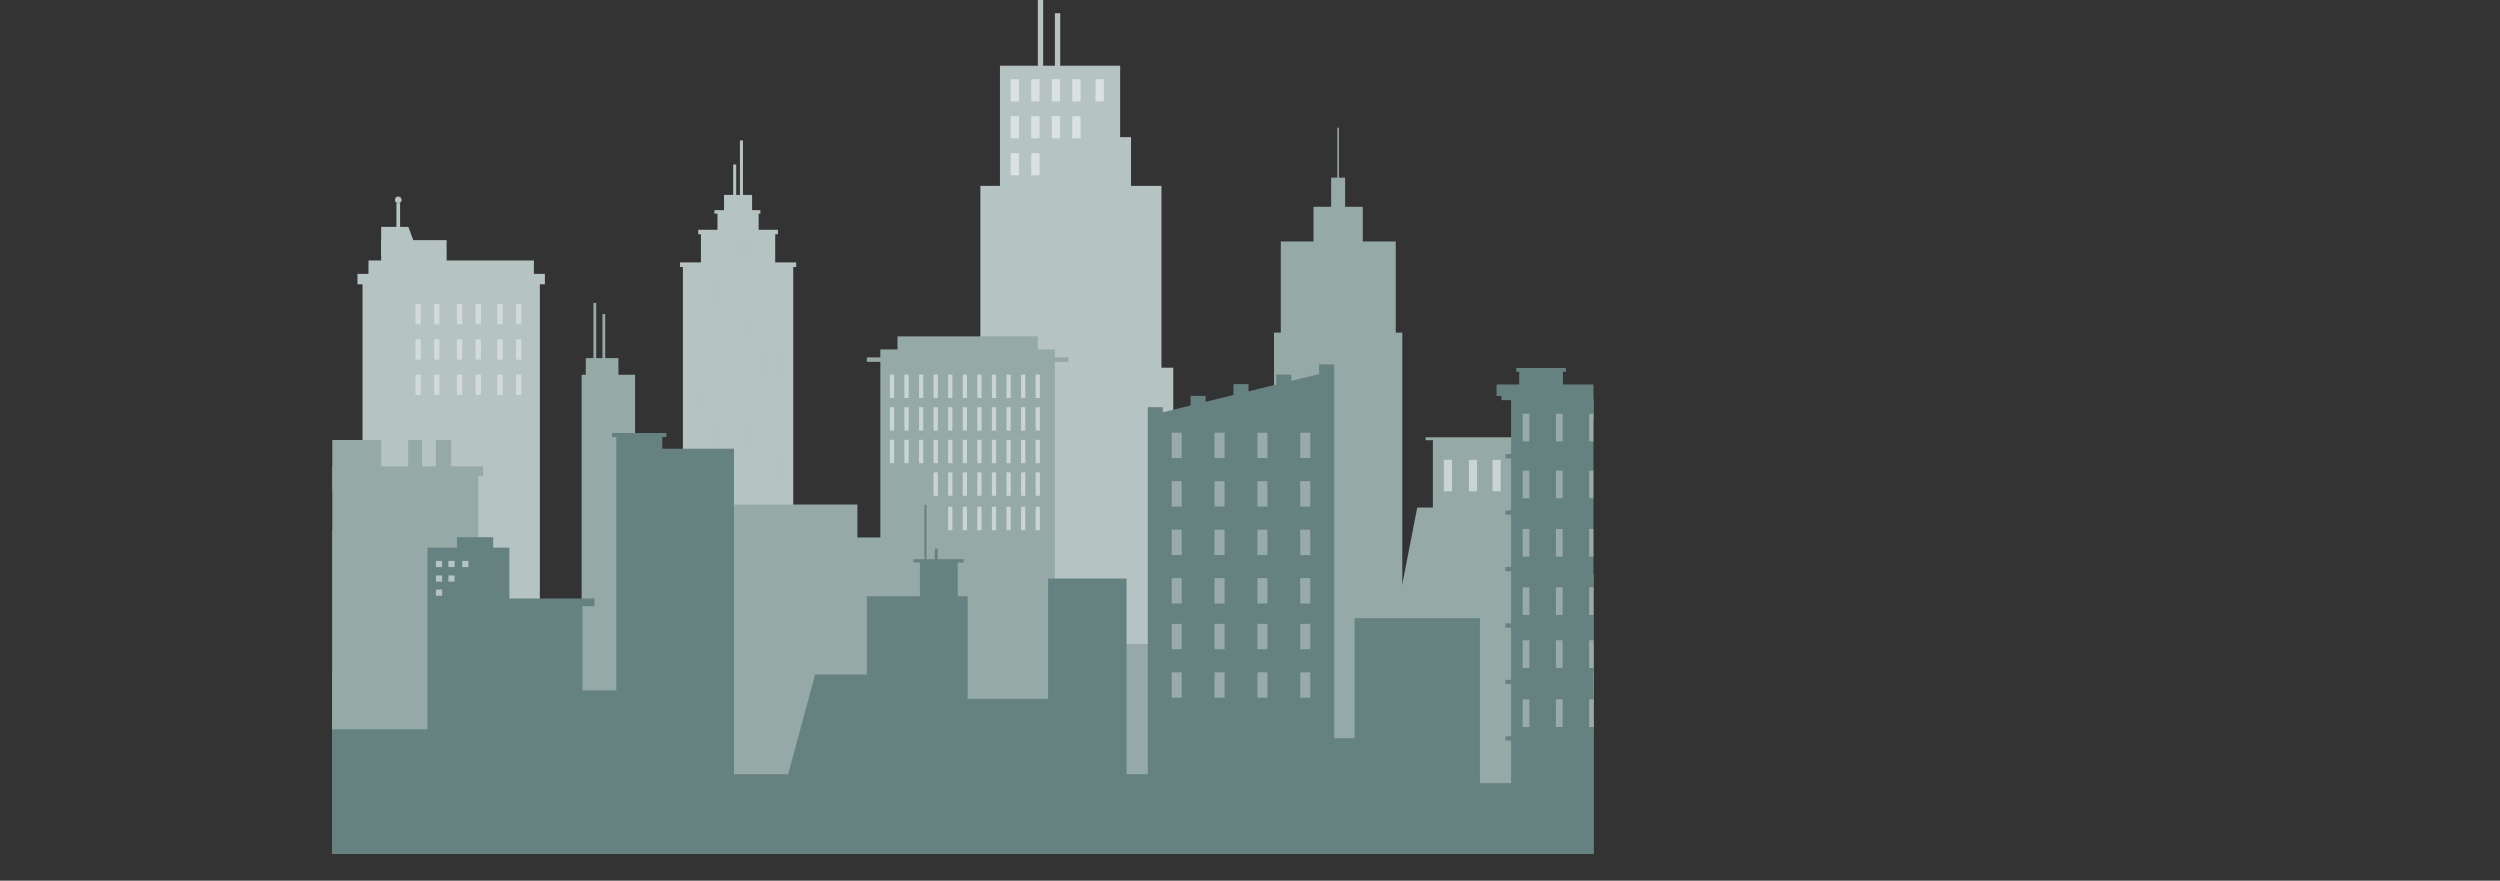 <svg xmlns="http://www.w3.org/2000/svg" xmlns:xlink="http://www.w3.org/1999/xlink" viewBox="0 0 2378.85 837.98"><rect x="0" y="0" width="2378.85" height="837.98" fill="#333333" stroke="none"/><defs><style>.cls-1{fill:none;}.cls-2{clip-path:url(#clip-path);}.cls-3,.cls-4{fill:#b5c3c2;}.cls-4{opacity:0.29;}.cls-5{fill:#95a9a7;}.cls-6{fill:#658280;}.cls-7{opacity:0.52;}.cls-10,.cls-11,.cls-8,.cls-9{fill:#fff;}.cls-9{opacity:0.5;}.cls-10{opacity:0.33;}.cls-11{opacity:0.4;}</style><clipPath id="clip-path" transform="translate(316.24 -387.44)"><rect class="cls-1" width="1200" height="1200" transform="translate(1200 1200) rotate(180)"/></clipPath></defs><g id="Object"><g class="cls-2"><rect class="cls-3" x="649.81" y="250.74" width="104.97" height="417.83"/><rect class="cls-3" x="666.97" y="220.79" width="70.67" height="175.58"/><rect class="cls-3" x="682.7" y="201.78" width="39.2" height="97.39"/><polygon class="cls-3" points="715.65 251.83 688.94 251.83 688.94 185.46 698.58 185.46 708.13 185.46 715.65 185.46 715.65 251.83"/><polygon class="cls-3" points="700.54 222.93 697.64 222.93 697.64 156.55 698.69 156.55 699.72 156.55 700.54 156.55 700.54 222.93"/><polygon class="cls-3" points="706.96 199.98 704.06 199.98 704.06 133.61 705.1 133.61 706.14 133.61 706.96 133.61 706.96 199.98"/><rect class="cls-3" x="647.01" y="249.67" width="110.57" height="4.45"/><rect class="cls-3" x="664.39" y="218.64" width="75.82" height="4.28"/><rect class="cls-3" x="679.84" y="199.98" width="43.7" height="3.29"/><rect class="cls-4" x="673.46" y="227.91" width="3.29" height="18.4"/><rect class="cls-4" x="682.55" y="227.91" width="3.29" height="18.4"/><rect class="cls-4" x="691.64" y="227.91" width="3.29" height="18.4"/><rect class="cls-4" x="700.73" y="227.91" width="3.29" height="18.4"/><rect class="cls-4" x="709.82" y="227.91" width="3.29" height="18.4"/><rect class="cls-4" x="718.91" y="227.91" width="3.29" height="18.4"/><rect class="cls-4" x="728" y="227.91" width="3.29" height="18.4"/><rect class="cls-3" x="659.03" y="267.4" width="7.94" height="21.83"/><rect class="cls-4" x="674.75" y="267.4" width="7.94" height="21.83"/><rect class="cls-3" x="690.47" y="267.4" width="7.94" height="21.83"/><rect class="cls-3" x="706.19" y="267.4" width="7.94" height="21.83"/><rect class="cls-3" x="721.91" y="267.4" width="7.94" height="21.83"/><rect class="cls-3" x="737.63" y="267.4" width="7.94" height="21.83"/><rect class="cls-3" x="659.03" y="301.42" width="7.94" height="21.83"/><rect class="cls-3" x="674.75" y="301.42" width="7.94" height="21.83"/><rect class="cls-3" x="690.47" y="301.42" width="7.94" height="21.83"/><rect class="cls-4" x="706.19" y="301.42" width="7.94" height="21.83"/><rect class="cls-3" x="721.91" y="301.42" width="7.94" height="21.83"/><rect class="cls-3" x="737.63" y="301.42" width="7.94" height="21.83"/><rect class="cls-3" x="659.03" y="335.45" width="7.94" height="21.83"/><rect class="cls-3" x="674.75" y="335.45" width="7.94" height="21.83"/><rect class="cls-3" x="690.47" y="335.45" width="7.94" height="21.83"/><rect class="cls-3" x="706.19" y="335.45" width="7.94" height="21.83"/><rect class="cls-4" x="721.91" y="335.45" width="7.94" height="21.83"/><rect class="cls-4" x="737.63" y="335.45" width="7.94" height="21.83"/><rect class="cls-4" x="659.03" y="369.47" width="7.94" height="21.83"/><rect class="cls-3" x="674.75" y="369.47" width="7.94" height="21.83"/><rect class="cls-3" x="690.47" y="369.47" width="7.94" height="21.83"/><rect class="cls-3" x="706.19" y="369.47" width="7.94" height="21.83"/><rect class="cls-3" x="721.91" y="369.47" width="7.94" height="21.83"/><rect class="cls-3" x="737.63" y="369.47" width="7.94" height="21.83"/><rect class="cls-3" x="659.03" y="403.5" width="7.94" height="21.83"/><rect class="cls-4" x="674.75" y="403.5" width="7.94" height="21.83"/><rect class="cls-3" x="690.47" y="403.5" width="7.94" height="21.83"/><rect class="cls-4" x="706.19" y="403.5" width="7.94" height="21.83"/><rect class="cls-3" x="721.91" y="403.5" width="7.94" height="21.83"/><rect class="cls-3" x="737.63" y="403.5" width="7.94" height="21.83"/><rect class="cls-3" x="659.03" y="437.52" width="7.94" height="21.83"/><rect class="cls-3" x="674.75" y="437.52" width="7.94" height="21.83"/><rect class="cls-3" x="690.47" y="437.52" width="7.94" height="21.83"/><rect class="cls-3" x="706.19" y="437.52" width="7.94" height="21.83"/><rect class="cls-3" x="721.91" y="437.52" width="7.94" height="21.83"/><rect class="cls-4" x="737.63" y="437.52" width="7.94" height="21.83"/><rect class="cls-3" x="659.03" y="471.55" width="7.94" height="21.83"/><rect class="cls-4" x="674.75" y="471.55" width="7.94" height="21.83"/><rect class="cls-4" x="690.47" y="471.55" width="7.94" height="21.83"/><rect class="cls-3" x="706.19" y="471.55" width="7.94" height="21.83"/><rect class="cls-3" x="721.91" y="471.55" width="7.94" height="21.83"/><rect class="cls-3" x="737.63" y="471.55" width="7.94" height="21.83"/><rect class="cls-3" x="659.03" y="505.57" width="7.94" height="21.83"/><rect class="cls-3" x="674.75" y="505.57" width="7.94" height="21.83"/><rect class="cls-3" x="690.47" y="505.57" width="7.94" height="21.83"/><rect class="cls-3" x="706.19" y="505.57" width="7.94" height="21.83"/><rect class="cls-4" x="721.91" y="505.57" width="7.94" height="21.83"/><rect class="cls-3" x="737.63" y="505.57" width="7.94" height="21.83"/><rect class="cls-3" x="659.03" y="539.6" width="7.94" height="21.83"/><rect class="cls-4" x="674.75" y="539.6" width="7.94" height="21.83"/><rect class="cls-3" x="690.47" y="539.6" width="7.94" height="21.83"/><rect class="cls-3" x="706.19" y="539.6" width="7.94" height="21.83"/><rect class="cls-3" x="721.91" y="539.6" width="7.94" height="21.83"/><rect class="cls-3" x="737.63" y="539.6" width="7.94" height="21.83"/><rect class="cls-3" x="659.03" y="573.62" width="7.94" height="21.83"/><rect class="cls-3" x="674.75" y="573.62" width="7.94" height="21.83"/><rect class="cls-3" x="690.47" y="573.62" width="7.94" height="21.83"/><rect class="cls-4" x="706.19" y="573.62" width="7.94" height="21.83"/><rect class="cls-3" x="721.91" y="573.62" width="7.94" height="21.83"/><rect class="cls-4" x="737.63" y="573.62" width="7.94" height="21.83"/><rect class="cls-4" x="659.03" y="607.64" width="7.94" height="21.83"/><rect class="cls-3" x="674.75" y="607.64" width="7.94" height="21.83"/><rect class="cls-4" x="690.47" y="607.64" width="7.94" height="21.83"/><rect class="cls-3" x="706.19" y="607.64" width="7.94" height="21.83"/><rect class="cls-3" x="721.91" y="607.64" width="7.94" height="21.83"/><rect class="cls-3" x="737.63" y="607.64" width="7.94" height="21.83"/><rect class="cls-3" x="344.95" y="266.63" width="168.74" height="351.98"/><rect class="cls-3" x="340.15" y="260.58" width="178.33" height="9.95"/><rect class="cls-3" x="350.62" y="247.85" width="157.4" height="47.29"/><rect class="cls-3" x="362.67" y="228.5" width="62.33" height="51.67"/><polygon class="cls-3" points="398.74 243.06 362.67 243.06 362.67 215.86 388.54 215.86 398.74 243.06"/><rect class="cls-3" x="377.21" y="193.29" width="3.5" height="60.58"/><circle class="cls-3" cx="378.96" cy="190.15" r="3.14"/><polygon class="cls-3" points="1911.06 645.41 1726.35 645.41 1703.3 127.9 1911.06 171.03 1911.06 645.41"/><polygon class="cls-3" points="1105.19 349.87 1105.19 176.85 1076.22 176.85 1076.22 130.5 1065.87 130.5 1065.87 62.53 1008.85 62.53 1008.85 12.58 1003.78 12.58 1003.78 62.53 992.61 62.53 992.61 0 987.53 0 987.53 62.53 951.49 62.53 951.49 176.85 932.87 176.85 932.87 349.87 916.91 349.87 916.91 665.01 1116.41 665.01 1116.41 349.87 1105.19 349.87"/><rect class="cls-3" x="109.12" y="639" width="2206.97" height="52.49"/><polygon class="cls-5" points="1408.21 678.63 1310.48 678.63 1348.56 482.93 1408.21 482.93 1408.21 678.63"/><rect class="cls-5" x="29.93" y="686.25" width="2317.22" height="151.73"/><polygon class="cls-5" points="1328.12 316.49 1328.12 229.77 1296.74 229.77 1296.74 196.76 1279.95 196.76 1279.95 169.03 1274.06 169.03 1274.06 121.48 1272.54 121.48 1272.54 169.03 1266.65 169.03 1266.65 196.76 1249.86 196.76 1249.86 229.77 1218.72 229.77 1218.72 316.49 1212.25 316.49 1212.25 473.93 1163.97 473.93 1163.97 653.41 1212.25 653.41 1260.53 653.41 1334.35 653.41 1334.35 316.49 1328.12 316.49"/><polygon class="cls-5" points="1508.46 416.11 1356.57 416.11 1356.57 418.87 1363.45 418.87 1363.45 675.69 1501.59 675.69 1501.59 418.87 1508.46 418.87 1508.46 416.11"/><rect class="cls-5" x="681.2" y="480.08" width="134.66" height="213.94"/><rect class="cls-5" x="429.32" y="589.69" width="231.6" height="104.33"/><rect class="cls-5" x="553.46" y="356.6" width="50.84" height="256.2"/><rect class="cls-5" x="564.68" y="288.26" width="2.64" height="139.32"/><rect class="cls-5" x="573.27" y="298.82" width="2.64" height="139.32"/><rect class="cls-5" x="557.38" y="340.75" width="31.08" height="34.34"/><rect class="cls-5" x="651.84" y="518.37" width="88.48" height="175.64"/><rect class="cls-5" x="837.69" y="332.5" width="166.09" height="361.51"/><rect class="cls-5" x="854.01" y="320.08" width="133.45" height="60.21"/><rect class="cls-5" x="824.82" y="340.07" width="191.84" height="4.23"/><rect class="cls-5" x="807.6" y="511.44" width="78.26" height="182.57"/><rect class="cls-5" x="247.08" y="504.51" width="89.8" height="189.51"/><rect class="cls-5" x="276.13" y="453" width="178.94" height="241.01"/><rect class="cls-5" x="265.69" y="443.76" width="194" height="9.24"/><rect class="cls-5" x="284.05" y="418.67" width="78.64" height="48.86"/><rect class="cls-5" x="388.38" y="418.67" width="13.21" height="29.71"/><rect class="cls-5" x="414.79" y="418.67" width="14.53" height="29.71"/><rect class="cls-5" x="198.22" y="620.72" width="93.76" height="73.29"/><rect class="cls-5" x="162.8" y="589.69" width="44.4" height="104.33"/><rect class="cls-5" x="109.12" y="657.37" width="75.88" height="36.65"/><rect class="cls-5" x="987.47" y="612.8" width="935.02" height="81.22"/><path class="cls-5" d="M1531.58,775.41a11.23,11.23,0,0,0-11.19,10.3l-13.16-.43c0-1.29,0-2.58,0-3.88a138.49,138.49,0,0,0-8.24-47.27l11-4a11.22,11.22,0,1,0-.43-1.17l-11,4.05a137.76,137.76,0,0,0-28.32-45.77l8.6-8.06a11.3,11.3,0,1,0-.85-.91l-8.61,8.06c-.88-.94-1.78-1.86-2.7-2.78a138.31,138.31,0,0,0-44.7-30l4.73-11.52a11.35,11.35,0,1,0-1.16-.45l-4.72,11.5A138,138,0,0,0,1374,643l.51-15.75h.36a11.21,11.21,0,1,0-1.6-.11L1372.7,643c-1.28,0-2.58,0-3.87,0a138.61,138.61,0,0,0-45.46,7.6l-4.53-12.85a11.17,11.17,0,1,0-1.18.41l4.53,12.85a137.88,137.88,0,0,0-47.58,29l-8.21-8.77a11.21,11.21,0,1,0-.89.87l8.2,8.75c-.94.89-1.87,1.79-2.78,2.7a138.51,138.51,0,0,0-27.61,39.28L1232.89,718a11.43,11.43,0,0,0,.58-3.58,11.24,11.24,0,1,0-1,4.74l10.38,4.79a137.62,137.62,0,0,0-12.33,52.37l-13.4-.43a11.19,11.19,0,1,0,0,1.25l13.39.43c0,1.29,0,2.58,0,3.87a138.51,138.51,0,0,0,8.24,47.28l-11,4.05a11.22,11.22,0,1,0,.43,1.17l11-4a137.76,137.76,0,0,0,28.32,45.77l-8.6,8.06a11.3,11.3,0,1,0,.85.91l8.61-8.06c.88.93,1.78,1.86,2.7,2.78a139.07,139.07,0,0,0,29,22.25l-67.76,124.87H1220V1030h-6v7.1h309.56V1030h-5.95v-3.57H1505.5l-67.76-124.87a138.4,138.4,0,0,0,25.3-18.7l11,11.72a11.3,11.3,0,1,0,1-.77L1464,882c.94-.89,1.87-1.79,2.78-2.7A138.71,138.71,0,0,0,1494.34,840l12.23,5.64a11,11,0,0,0-.35,2.76,11.24,11.24,0,1,0,.72-4l-12.08-5.57a137.67,137.67,0,0,0,12.33-52.37l13.16.42a11.24,11.24,0,1,0,11.23-11.54Zm-28,6c0,1.26,0,2.51,0,3.76l-38.77-1.26c0-.83,0-1.66,0-2.5a95.48,95.48,0,0,0-5.69-32.55l36.46-13.43A134.77,134.77,0,0,1,1503.54,781.4Zm-40.69,2.44L1376.37,781a6.77,6.77,0,0,0-.26-1.63l81.19-29.9a93.57,93.57,0,0,1,5.58,31.91C1462.88,782.22,1462.87,783,1462.85,783.84Zm-188-4.87,86.47,2.81a7.4,7.4,0,0,0,.27,1.64l-81.19,29.89a93.48,93.48,0,0,1-5.58-31.91Q1274.78,780.19,1274.81,779Zm99.94-2.26,63.1-59.12a94.34,94.34,0,0,1,19,30.73l-81.19,29.9A7.76,7.76,0,0,0,1374.75,776.71Zm-.85-.91a7.61,7.61,0,0,0-1.63-1.12l32.86-80a94.38,94.38,0,0,1,31.87,22Zm-2.79-1.6a8,8,0,0,0-1.41-.3l2.81-86.47a93.69,93.69,0,0,1,31.47,6.74Zm-2.66-.34a7.63,7.63,0,0,0-1.53.24l-28.77-81.61a93.87,93.87,0,0,1,30.68-5.14l2.43,0Zm-2.71.65a7.46,7.46,0,0,0-1.6,1L1305,712.39a94.1,94.1,0,0,1,32-19.48Zm-2.51,1.83a7.5,7.5,0,0,0-1,1.34l-78.55-36.26a94.5,94.5,0,0,1,20.39-28.18Zm-1.5,2.47a7.14,7.14,0,0,0-.4,1.73l-86.47-2.81a93.5,93.5,0,0,1,8.32-35.18Zm.25,5.78a7.48,7.48,0,0,0,.72,1.23l-.51.95-62.38,58.45a94.28,94.28,0,0,1-19-30.74Zm-1.68,5.66-39.16,72.19a94.8,94.8,0,0,1-20.48-16.3Zm4.26-2.61a8.61,8.61,0,0,0,.83.49l-32.86,80a93.42,93.42,0,0,1-9.22-4.48Zm2,1a8,8,0,0,0,1.41.3l-2.81,86.47a93.69,93.69,0,0,1-31.47-6.74Zm2.28,86.85c-.81,0-1.62,0-2.43,0l2.81-86.47a7.63,7.63,0,0,0,1.53-.24l28.76,81.6A93.51,93.51,0,0,1,1368.83,875.46Zm3.09-87.16a8.49,8.49,0,0,0,1.18-.66l41.25,76a92.75,92.75,0,0,1-13.67,6.22Zm6.94,4.72,53.79,57.4a95,95,0,0,1-16.13,12Zm-2.35-4.33-1.55-2.87a6.2,6.2,0,0,0,.44-.69L1454,821.38a94.42,94.42,0,0,1-20.39,28.19Zm-.58-4.7a7.44,7.44,0,0,0,.4-1.72l86.47,2.81a93.41,93.41,0,0,1-8.32,35.17Zm-44.12,85.91-14.76,35.94a131.75,131.75,0,0,1-13.17-6.35l18.53-34.17A97.13,97.13,0,0,0,1331.81,869.9Zm1.16.47a95.43,95.43,0,0,0,32.12,6.88L1363.83,916a134.08,134.08,0,0,1-45.62-9.7Zm33.37,6.93q1.25,0,2.49,0a95.49,95.49,0,0,0,31.3-5.25L1413,908.72a134.84,134.84,0,0,1-44.21,7.39c-1.25,0-2.5,0-3.75-.05Zm35-5.63a96,96,0,0,0,14-6.35l18.53,34.17a133,133,0,0,1-19.56,8.82Zm93.79-137.42-36.46,13.43a96,96,0,0,0-19.42-31.37l28.34-26.56A134,134,0,0,1,1495.09,734.25Zm-31-48.1c.89.89,1.76,1.78,2.62,2.69l-28.34,26.55a96.25,96.25,0,0,0-32.52-22.48L1420.61,657A134.42,134.42,0,0,1,1464.08,686.15Zm-44.63-29.66-14.76,36a95.43,95.43,0,0,0-32.12-6.88l1.26-38.77A134.08,134.08,0,0,1,1419.45,656.49Zm-50.62-9.79c1.25,0,2.5,0,3.75,0l-1.26,38.76-2.49,0a95.49,95.49,0,0,0-31.3,5.25l-12.91-36.65A135.1,135.1,0,0,1,1368.83,646.7Zm-45.39,7.8,12.91,36.64A96.17,96.17,0,0,0,1303.73,711l-26.55-28.34A133.87,133.87,0,0,1,1323.44,654.5Zm-49.86,31.65c.88-.89,1.78-1.76,2.69-2.62l26.55,28.34A96.54,96.54,0,0,0,1282,740.64l-35.29-16.29A134.76,134.76,0,0,1,1273.58,686.15Zm-27.38,39.33,35.28,16.29a95.4,95.4,0,0,0-8.49,35.89l-38.78-1.26A134.05,134.05,0,0,1,1246.2,725.48Zm-12.08,55.92c0-1.25,0-2.5.05-3.75l38.77,1.26q0,1.25,0,2.49A95.49,95.49,0,0,0,1278.6,814l-36.46,13.42A134.73,134.73,0,0,1,1234.12,781.4Zm8.45,47.16L1279,815.13a96,96,0,0,0,19.42,31.37l-28.35,26.56A134.1,134.1,0,0,1,1242.57,828.56Zm31,48.1c-.89-.89-1.76-1.79-2.62-2.69l28.34-26.55a96,96,0,0,0,21,16.66l-18.55,34.18A135.48,135.48,0,0,1,1273.58,876.66Zm229.08,149.77H1235l67.09-123.65a134.79,134.79,0,0,0,13.54,6.53l-4.73,11.52a11.35,11.35,0,1,0,1.16.45l4.72-11.5a138,138,0,0,0,46.93,10l-.39,11.78a11.23,11.23,0,1,0,1.25,0l.39-11.79c1.28,0,2.58.06,3.87.06a138.61,138.61,0,0,0,45.46-7.6l4,11.45a11.24,11.24,0,1,0,4.76-1.06,11,11,0,0,0-3.6.6l-4-11.41a136.27,136.27,0,0,0,20.1-9.06ZM1436,898.26l-18.55-34.18a96.16,96.16,0,0,0,16.52-12.29l26.55,28.34A134.88,134.88,0,0,1,1436,898.26Zm28.12-21.6c-.88.88-1.78,1.76-2.69,2.61l-26.55-28.33a96.54,96.54,0,0,0,20.81-28.77l35.29,16.29A134.76,134.76,0,0,1,1464.08,876.66Zm27.38-39.33L1456.18,821a95.41,95.41,0,0,0,8.49-35.9l38.78,1.26A134.1,134.1,0,0,1,1491.46,837.33Z" transform="translate(316.24 -387.44)"/><rect class="cls-5" x="1874.94" y="482.46" width="144.39" height="211.55"/><rect class="cls-5" x="1998.2" y="564.71" width="144.39" height="128.11"/><rect class="cls-5" x="1438.26" y="545.9" width="81" height="107.51"/><rect class="cls-5" x="1947.14" y="281.27" width="102.13" height="412.74"/><polygon class="cls-5" points="2217.42 694.01 2082.72 694.01 2082.72 453 2184.85 453 2217.42 694.01"/><rect class="cls-5" x="2158.43" y="639" width="117.97" height="55.02"/><rect class="cls-5" x="2022.85" y="195.05" width="3.52" height="112.16"/><rect class="cls-5" x="2034.74" y="219.11" width="3.52" height="112.16"/><rect class="cls-5" x="2012.07" y="234.6" width="3.52" height="112.16"/><rect class="cls-5" x="2088" y="433.52" width="48.2" height="37.97"/><rect class="cls-5" x="2093.28" y="419.99" width="37.64" height="21.34"/><rect class="cls-5" x="2155.35" y="444.65" width="9.24" height="15.33"/><rect class="cls-5" x="2167.87" y="430.66" width="13.21" height="29.32"/><path class="cls-6" d="M1696.57,728a2.68,2.68,0,1,0-2.64,3.14A2.92,2.92,0,0,0,1696.57,728Z" transform="translate(316.24 -387.44)"/><polygon class="cls-6" points="2300.13 722.22 2283.77 612.8 2250.31 612.8 2250.31 522 2254.45 522 2254.45 513.79 2238.21 513.79 2238.21 478.42 2236.22 478.42 2236.22 513.79 2225 513.79 2225 484.81 2223.02 484.81 2223.02 513.79 2155.35 513.79 2155.35 522 2159.97 522 2159.97 706.23 2082.72 706.23 2082.72 623.71 2038.72 623.71 2038.72 420.93 2042.75 420.93 2042.75 410.98 2033.96 410.98 2033.96 398.24 2023.85 398.24 2023.85 393.46 2023.85 378.89 2023.85 366.26 2011.64 366.26 2011.64 343.68 2010.17 343.68 2008.71 343.68 2008.71 366.26 2002.13 366.26 1998.15 378.89 1971.53 378.89 1971.53 398.24 1901.84 398.24 1901.84 410.98 1893.05 410.98 1893.05 420.93 1897.08 420.93 1897.08 552.86 1838.77 552.86 1838.77 682.5 1774.07 653.83 1774.07 528 1784.51 528 1784.51 518.76 1766.14 518.76 1766.14 493.67 1687.5 493.67 1687.5 518.76 1661.81 518.76 1661.81 493.67 1648.61 493.67 1648.61 518.76 1635.4 518.76 1635.4 493.67 1620.88 493.67 1620.88 518.76 1590.5 518.76 1590.5 528 1595.12 528 1595.12 702.4 1565.63 702.4 1565.63 700.57 1560.29 700.57 1560.29 650.88 1565.63 650.88 1565.63 646.89 1560.29 646.89 1560.29 597.19 1565.63 597.19 1565.63 593.2 1560.29 593.2 1560.29 543.51 1565.63 543.51 1565.63 539.52 1560.29 539.52 1560.29 489.82 1565.63 489.82 1565.63 485.83 1560.29 485.83 1560.29 436.14 1565.63 436.14 1565.63 432.15 1560.29 432.15 1560.29 380.72 1569.44 380.72 1569.44 376.72 1574.09 376.72 1574.09 365.81 1487.22 365.81 1487.22 353.69 1490.05 353.69 1490.05 350.18 1442.76 350.18 1442.76 353.69 1445.58 353.69 1445.58 365.81 1424.06 365.81 1424.06 376.72 1428.71 376.72 1428.71 380.72 1437.86 380.72 1437.86 432.15 1432.52 432.15 1432.52 436.14 1437.86 436.14 1437.86 485.83 1432.52 485.83 1432.52 489.82 1437.86 489.82 1437.86 539.52 1432.52 539.52 1432.52 543.51 1437.86 543.51 1437.86 593.2 1432.52 593.2 1432.52 597.19 1437.86 597.19 1437.86 646.89 1432.52 646.89 1432.52 650.88 1437.86 650.88 1437.86 700.57 1432.52 700.57 1432.52 704.56 1437.86 704.56 1437.86 745.17 1408.21 745.17 1408.21 588.24 1288.91 588.24 1288.91 702.4 1269.54 702.4 1269.54 346.76 1255.21 346.76 1255.21 355.91 1228.77 362.38 1228.77 356.44 1214.44 356.44 1214.44 365.89 1188 372.36 1188 365.54 1173.67 365.54 1173.67 375.86 1147.22 382.33 1147.22 376.7 1132.89 376.7 1132.89 385.83 1106.45 392.3 1106.45 387.46 1092.12 387.46 1092.12 736.71 1071.96 736.71 1071.96 550.51 997.29 550.51 997.29 665.01 920.74 665.01 920.74 567.37 911.31 567.37 911.31 535.3 916.91 535.3 916.91 532.08 892.13 532.08 892.13 522 889.49 522 889.49 532.08 881.57 532.08 881.57 480.33 879.59 480.33 879.59 532.08 869.27 532.08 869.27 535.3 875.34 535.3 875.34 567.37 824.82 567.37 824.82 641.85 775.63 641.85 749.95 736.71 698.41 736.71 698.41 427 630.17 427 630.17 415.91 634.04 415.91 634.04 412.02 582.36 412.02 582.36 415.91 586.42 415.91 586.42 427 586.42 444.85 586.42 656.95 554.25 656.95 554.25 576.81 565.68 576.81 565.68 569.56 484.72 569.56 484.72 521.14 469.27 521.14 469.27 511.19 434.8 511.19 434.8 521.14 406.75 521.14 406.75 694.01 314.72 694.01 314.72 565.8 237.23 565.8 237.23 667.07 169.98 667.07 169.98 731.86 121.5 731.86 121.5 650.41 57.73 650.41 57.73 719.86 0 719.86 0 837.98 57.73 837.98 77.24 837.98 109.12 837.98 121.5 837.98 169.98 837.98 237.23 837.98 259.83 837.98 271.93 837.98 314.72 837.98 406.75 837.98 434.8 837.98 469.27 837.98 484.72 837.98 545.12 837.98 554.25 837.98 586.42 837.98 640.38 837.98 666.97 837.98 698.41 837.98 824.82 837.98 854.01 837.98 903.29 837.98 920.74 837.98 998.6 837.98 1019.52 837.98 1092.12 837.98 1099.29 837.98 1106.45 837.98 1132.89 837.98 1147.22 837.98 1173.67 837.98 1185.64 837.98 1188 837.98 1214.44 837.98 1228.77 837.98 1251.5 837.98 1255.21 837.98 1262.38 837.98 1269.54 837.98 1288.91 837.98 1387.52 837.98 1401.6 837.98 1408.21 837.98 1437.86 837.98 1490.05 837.98 1537.83 837.98 1560.29 837.98 1595.12 837.98 1681.63 837.98 1773.11 837.98 1774.07 837.98 1838.77 837.98 1874.94 837.98 1897.08 837.98 1911.06 837.98 2019.33 837.98 2038.72 837.98 2061.91 837.98 2082.72 837.98 2159.97 837.98 2217.42 837.98 2229.18 837.98 2250.31 837.98 2378.85 837.98 2378.85 722.22 2300.13 722.22"/><g class="cls-7"><rect class="cls-8" x="414.79" y="533.69" width="5.9" height="5.9"/><rect class="cls-8" x="426.65" y="533.69" width="5.9" height="5.9"/><rect class="cls-8" x="414.79" y="547.56" width="5.9" height="5.9"/><rect class="cls-8" x="426.65" y="547.56" width="5.9" height="5.9"/><rect class="cls-8" x="414.79" y="560.96" width="5.9" height="5.9"/><rect class="cls-8" x="439.83" y="533.69" width="5.9" height="5.9"/></g><rect class="cls-9" x="846.73" y="356.44" width="4.03" height="22.28"/><rect class="cls-9" x="860.6" y="356.44" width="4.03" height="22.28"/><rect class="cls-9" x="874.48" y="356.44" width="4.03" height="22.28"/><rect class="cls-9" x="888.35" y="356.44" width="4.03" height="22.28"/><rect class="cls-9" x="902.22" y="356.44" width="4.03" height="22.28"/><rect class="cls-9" x="916.09" y="356.44" width="4.03" height="22.28"/><rect class="cls-9" x="929.96" y="356.44" width="4.03" height="22.28"/><rect class="cls-9" x="943.84" y="356.44" width="4.03" height="22.28"/><rect class="cls-9" x="957.71" y="356.44" width="4.03" height="22.28"/><rect class="cls-9" x="971.58" y="356.44" width="4.03" height="22.28"/><rect class="cls-9" x="985.45" y="356.44" width="4.03" height="22.28"/><rect class="cls-9" x="846.73" y="387.46" width="4.03" height="22.28"/><rect class="cls-9" x="860.6" y="387.46" width="4.03" height="22.28"/><rect class="cls-9" x="874.48" y="387.46" width="4.03" height="22.28"/><rect class="cls-9" x="888.35" y="387.46" width="4.03" height="22.28"/><rect class="cls-9" x="902.22" y="387.46" width="4.03" height="22.28"/><rect class="cls-9" x="916.09" y="387.46" width="4.03" height="22.28"/><rect class="cls-9" x="929.96" y="387.46" width="4.03" height="22.28"/><rect class="cls-9" x="943.84" y="387.46" width="4.03" height="22.28"/><rect class="cls-9" x="957.71" y="387.46" width="4.03" height="22.28"/><rect class="cls-9" x="971.58" y="387.46" width="4.03" height="22.28"/><rect class="cls-9" x="985.45" y="387.46" width="4.03" height="22.28"/><rect class="cls-9" x="846.73" y="418.48" width="4.03" height="22.28"/><rect class="cls-9" x="860.6" y="418.48" width="4.03" height="22.28"/><rect class="cls-9" x="874.48" y="418.48" width="4.03" height="22.28"/><rect class="cls-9" x="888.35" y="418.48" width="4.03" height="22.28"/><rect class="cls-9" x="902.22" y="418.48" width="4.03" height="22.28"/><rect class="cls-9" x="916.09" y="418.48" width="4.03" height="22.28"/><rect class="cls-9" x="929.96" y="418.48" width="4.03" height="22.28"/><rect class="cls-9" x="943.84" y="418.48" width="4.03" height="22.28"/><rect class="cls-9" x="957.71" y="418.48" width="4.03" height="22.28"/><rect class="cls-9" x="971.58" y="418.48" width="4.03" height="22.28"/><rect class="cls-9" x="985.45" y="418.48" width="4.03" height="22.28"/><rect class="cls-9" x="888.35" y="449.49" width="4.03" height="22.28"/><rect class="cls-9" x="902.22" y="449.49" width="4.03" height="22.28"/><rect class="cls-9" x="916.09" y="449.49" width="4.03" height="22.28"/><rect class="cls-9" x="929.96" y="449.49" width="4.03" height="22.28"/><rect class="cls-9" x="943.84" y="449.49" width="4.03" height="22.28"/><rect class="cls-9" x="957.71" y="449.49" width="4.03" height="22.28"/><rect class="cls-9" x="971.58" y="449.49" width="4.03" height="22.28"/><rect class="cls-9" x="985.45" y="449.49" width="4.03" height="22.28"/><rect class="cls-9" x="902.22" y="482.23" width="4.03" height="22.28"/><rect class="cls-9" x="916.09" y="482.23" width="4.03" height="22.28"/><rect class="cls-9" x="929.96" y="482.23" width="4.03" height="22.28"/><rect class="cls-9" x="943.84" y="482.23" width="4.03" height="22.28"/><rect class="cls-9" x="957.71" y="482.23" width="4.03" height="22.28"/><rect class="cls-9" x="971.58" y="482.23" width="4.03" height="22.28"/><rect class="cls-9" x="985.45" y="482.23" width="4.03" height="22.28"/><rect class="cls-10" x="1114.92" y="411.74" width="9.51" height="24.12"/><rect class="cls-10" x="1114.92" y="457.87" width="9.51" height="24.12"/><rect class="cls-10" x="1114.92" y="504.01" width="9.51" height="24.12"/><rect class="cls-10" x="1114.92" y="550.14" width="9.51" height="24.12"/><rect class="cls-10" x="1114.92" y="593.64" width="9.51" height="24.12"/><rect class="cls-10" x="1114.92" y="639.77" width="9.51" height="24.12"/><rect class="cls-10" x="1155.69" y="411.74" width="9.51" height="24.12"/><rect class="cls-10" x="1155.69" y="457.87" width="9.51" height="24.12"/><rect class="cls-10" x="1155.69" y="504.01" width="9.51" height="24.12"/><rect class="cls-10" x="1155.69" y="550.14" width="9.51" height="24.12"/><rect class="cls-10" x="1155.69" y="593.64" width="9.51" height="24.12"/><rect class="cls-10" x="1155.69" y="639.77" width="9.51" height="24.12"/><rect class="cls-10" x="1196.46" y="411.74" width="9.51" height="24.12"/><rect class="cls-10" x="1196.46" y="457.87" width="9.51" height="24.12"/><rect class="cls-10" x="1196.46" y="504.01" width="9.51" height="24.12"/><rect class="cls-10" x="1196.46" y="550.14" width="9.51" height="24.12"/><rect class="cls-10" x="1196.46" y="593.64" width="9.51" height="24.12"/><rect class="cls-10" x="1196.46" y="639.77" width="9.51" height="24.12"/><rect class="cls-10" x="1237.24" y="411.74" width="9.51" height="24.12"/><rect class="cls-10" x="1237.24" y="457.87" width="9.51" height="24.12"/><rect class="cls-10" x="1237.24" y="504.01" width="9.51" height="24.12"/><rect class="cls-10" x="1237.24" y="550.14" width="9.51" height="24.12"/><rect class="cls-10" x="1237.24" y="593.64" width="9.51" height="24.12"/><rect class="cls-10" x="1237.24" y="639.77" width="9.51" height="24.12"/><rect class="cls-9" x="961.74" y="75.38" width="7.91" height="21.11"/><rect class="cls-9" x="981.26" y="75.38" width="7.91" height="21.11"/><rect class="cls-9" x="1000.78" y="75.38" width="7.91" height="21.11"/><rect class="cls-9" x="1020.31" y="75.38" width="7.91" height="21.11"/><rect class="cls-9" x="961.74" y="110.53" width="7.91" height="21.11"/><rect class="cls-9" x="981.26" y="110.53" width="7.91" height="21.11"/><rect class="cls-9" x="1000.78" y="110.53" width="7.91" height="21.11"/><rect class="cls-9" x="1020.31" y="110.53" width="7.91" height="21.11"/><rect class="cls-9" x="961.74" y="145.69" width="7.91" height="21.11"/><rect class="cls-9" x="981.26" y="145.69" width="7.91" height="21.11"/><rect class="cls-9" x="1042.45" y="75.38" width="7.91" height="21.11"/><rect class="cls-11" x="434.8" y="289.23" width="5.03" height="19.35"/><rect class="cls-11" x="452.56" y="289.23" width="5.03" height="19.35"/><rect class="cls-11" x="473.33" y="289.23" width="5.03" height="19.35"/><rect class="cls-11" x="491.08" y="289.23" width="5.03" height="19.35"/><rect class="cls-11" x="395.35" y="289.23" width="5.03" height="19.35"/><rect class="cls-11" x="413.11" y="289.23" width="5.03" height="19.35"/><rect class="cls-11" x="434.8" y="322.83" width="5.03" height="19.35"/><rect class="cls-11" x="452.56" y="322.83" width="5.03" height="19.35"/><rect class="cls-11" x="473.33" y="322.83" width="5.03" height="19.35"/><rect class="cls-11" x="491.08" y="322.83" width="5.03" height="19.35"/><rect class="cls-11" x="395.35" y="322.83" width="5.03" height="19.35"/><rect class="cls-11" x="413.11" y="322.83" width="5.03" height="19.35"/><rect class="cls-11" x="434.8" y="356.43" width="5.03" height="19.35"/><rect class="cls-11" x="452.56" y="356.43" width="5.03" height="19.35"/><rect class="cls-11" x="473.33" y="356.43" width="5.03" height="19.35"/><rect class="cls-11" x="491.08" y="356.43" width="5.03" height="19.35"/><rect class="cls-11" x="395.35" y="356.43" width="5.03" height="19.35"/><rect class="cls-11" x="413.11" y="356.43" width="5.03" height="19.35"/><rect class="cls-9" x="1373.85" y="437.52" width="7.8" height="30.01"/><rect class="cls-9" x="1397.7" y="437.52" width="7.8" height="30.01"/><rect class="cls-9" x="1420.16" y="437.52" width="7.8" height="30.01"/><rect class="cls-10" x="1911.06" y="443.76" width="5.92" height="16.88"/><rect class="cls-10" x="1929.61" y="443.76" width="5.92" height="16.88"/><rect class="cls-10" x="1911.06" y="443.76" width="5.92" height="16.88"/><rect class="cls-10" x="1929.61" y="443.76" width="5.92" height="16.88"/><rect class="cls-10" x="1947.14" y="443.76" width="5.92" height="16.88"/><rect class="cls-10" x="1965.69" y="443.76" width="5.92" height="16.88"/><rect class="cls-10" x="1911.06" y="474.02" width="5.92" height="16.88"/><rect class="cls-10" x="1929.61" y="474.02" width="5.92" height="16.88"/><rect class="cls-10" x="1911.06" y="474.02" width="5.92" height="16.88"/><rect class="cls-10" x="1929.61" y="474.02" width="5.92" height="16.88"/><rect class="cls-10" x="1947.14" y="474.02" width="5.92" height="16.88"/><rect class="cls-10" x="1965.69" y="474.02" width="5.92" height="16.88"/><rect class="cls-10" x="1911.06" y="506.23" width="5.92" height="16.88"/><rect class="cls-10" x="1929.61" y="506.23" width="5.92" height="16.88"/><rect class="cls-10" x="1911.06" y="506.23" width="5.92" height="16.88"/><rect class="cls-10" x="1929.61" y="506.23" width="5.92" height="16.88"/><rect class="cls-10" x="1947.14" y="506.23" width="5.92" height="16.88"/><rect class="cls-10" x="1965.69" y="506.23" width="5.92" height="16.88"/><rect class="cls-10" x="1985.97" y="443.76" width="5.92" height="16.88"/><rect class="cls-10" x="1985.97" y="474.02" width="5.92" height="16.88"/><rect class="cls-10" x="2004.52" y="443.76" width="5.92" height="16.88"/><rect class="cls-10" x="1448.88" y="393.68" width="6.36" height="26.31"/><rect class="cls-10" x="1480.51" y="393.68" width="6.36" height="26.31"/><rect class="cls-10" x="1512.14" y="393.68" width="6.36" height="26.31"/><rect class="cls-10" x="1543.78" y="393.68" width="6.36" height="26.31"/><rect class="cls-10" x="1448.88" y="447.83" width="6.36" height="26.31"/><rect class="cls-10" x="1480.51" y="447.83" width="6.36" height="26.31"/><rect class="cls-10" x="1512.14" y="447.83" width="6.36" height="26.31"/><rect class="cls-10" x="1543.78" y="447.83" width="6.36" height="26.31"/><rect class="cls-10" x="1448.88" y="503.33" width="6.36" height="26.31"/><rect class="cls-10" x="1480.51" y="503.33" width="6.36" height="26.31"/><rect class="cls-10" x="1512.14" y="503.33" width="6.36" height="26.31"/><rect class="cls-10" x="1543.78" y="503.33" width="6.36" height="26.31"/><rect class="cls-10" x="1448.88" y="558.83" width="6.36" height="26.31"/><rect class="cls-10" x="1480.51" y="558.83" width="6.36" height="26.31"/><rect class="cls-10" x="1512.14" y="558.83" width="6.36" height="26.31"/><rect class="cls-10" x="1543.78" y="558.83" width="6.36" height="26.31"/><rect class="cls-10" x="1448.88" y="609.24" width="6.36" height="26.31"/><rect class="cls-10" x="1480.51" y="609.24" width="6.36" height="26.31"/><rect class="cls-10" x="1512.14" y="609.24" width="6.36" height="26.31"/><rect class="cls-10" x="1448.88" y="665.47" width="6.36" height="26.31"/><rect class="cls-10" x="1480.51" y="665.47" width="6.36" height="26.31"/><rect class="cls-10" x="1512.14" y="665.47" width="6.36" height="26.31"/><rect class="cls-10" x="1543.78" y="609.24" width="6.36" height="26.31"/><rect class="cls-10" x="2167.97" y="532.78" width="6.5" height="15.1"/><rect class="cls-10" x="2167.97" y="557.16" width="6.5" height="15.1"/><rect class="cls-10" x="2184.64" y="532.78" width="6.5" height="15.1"/></g></g></svg>